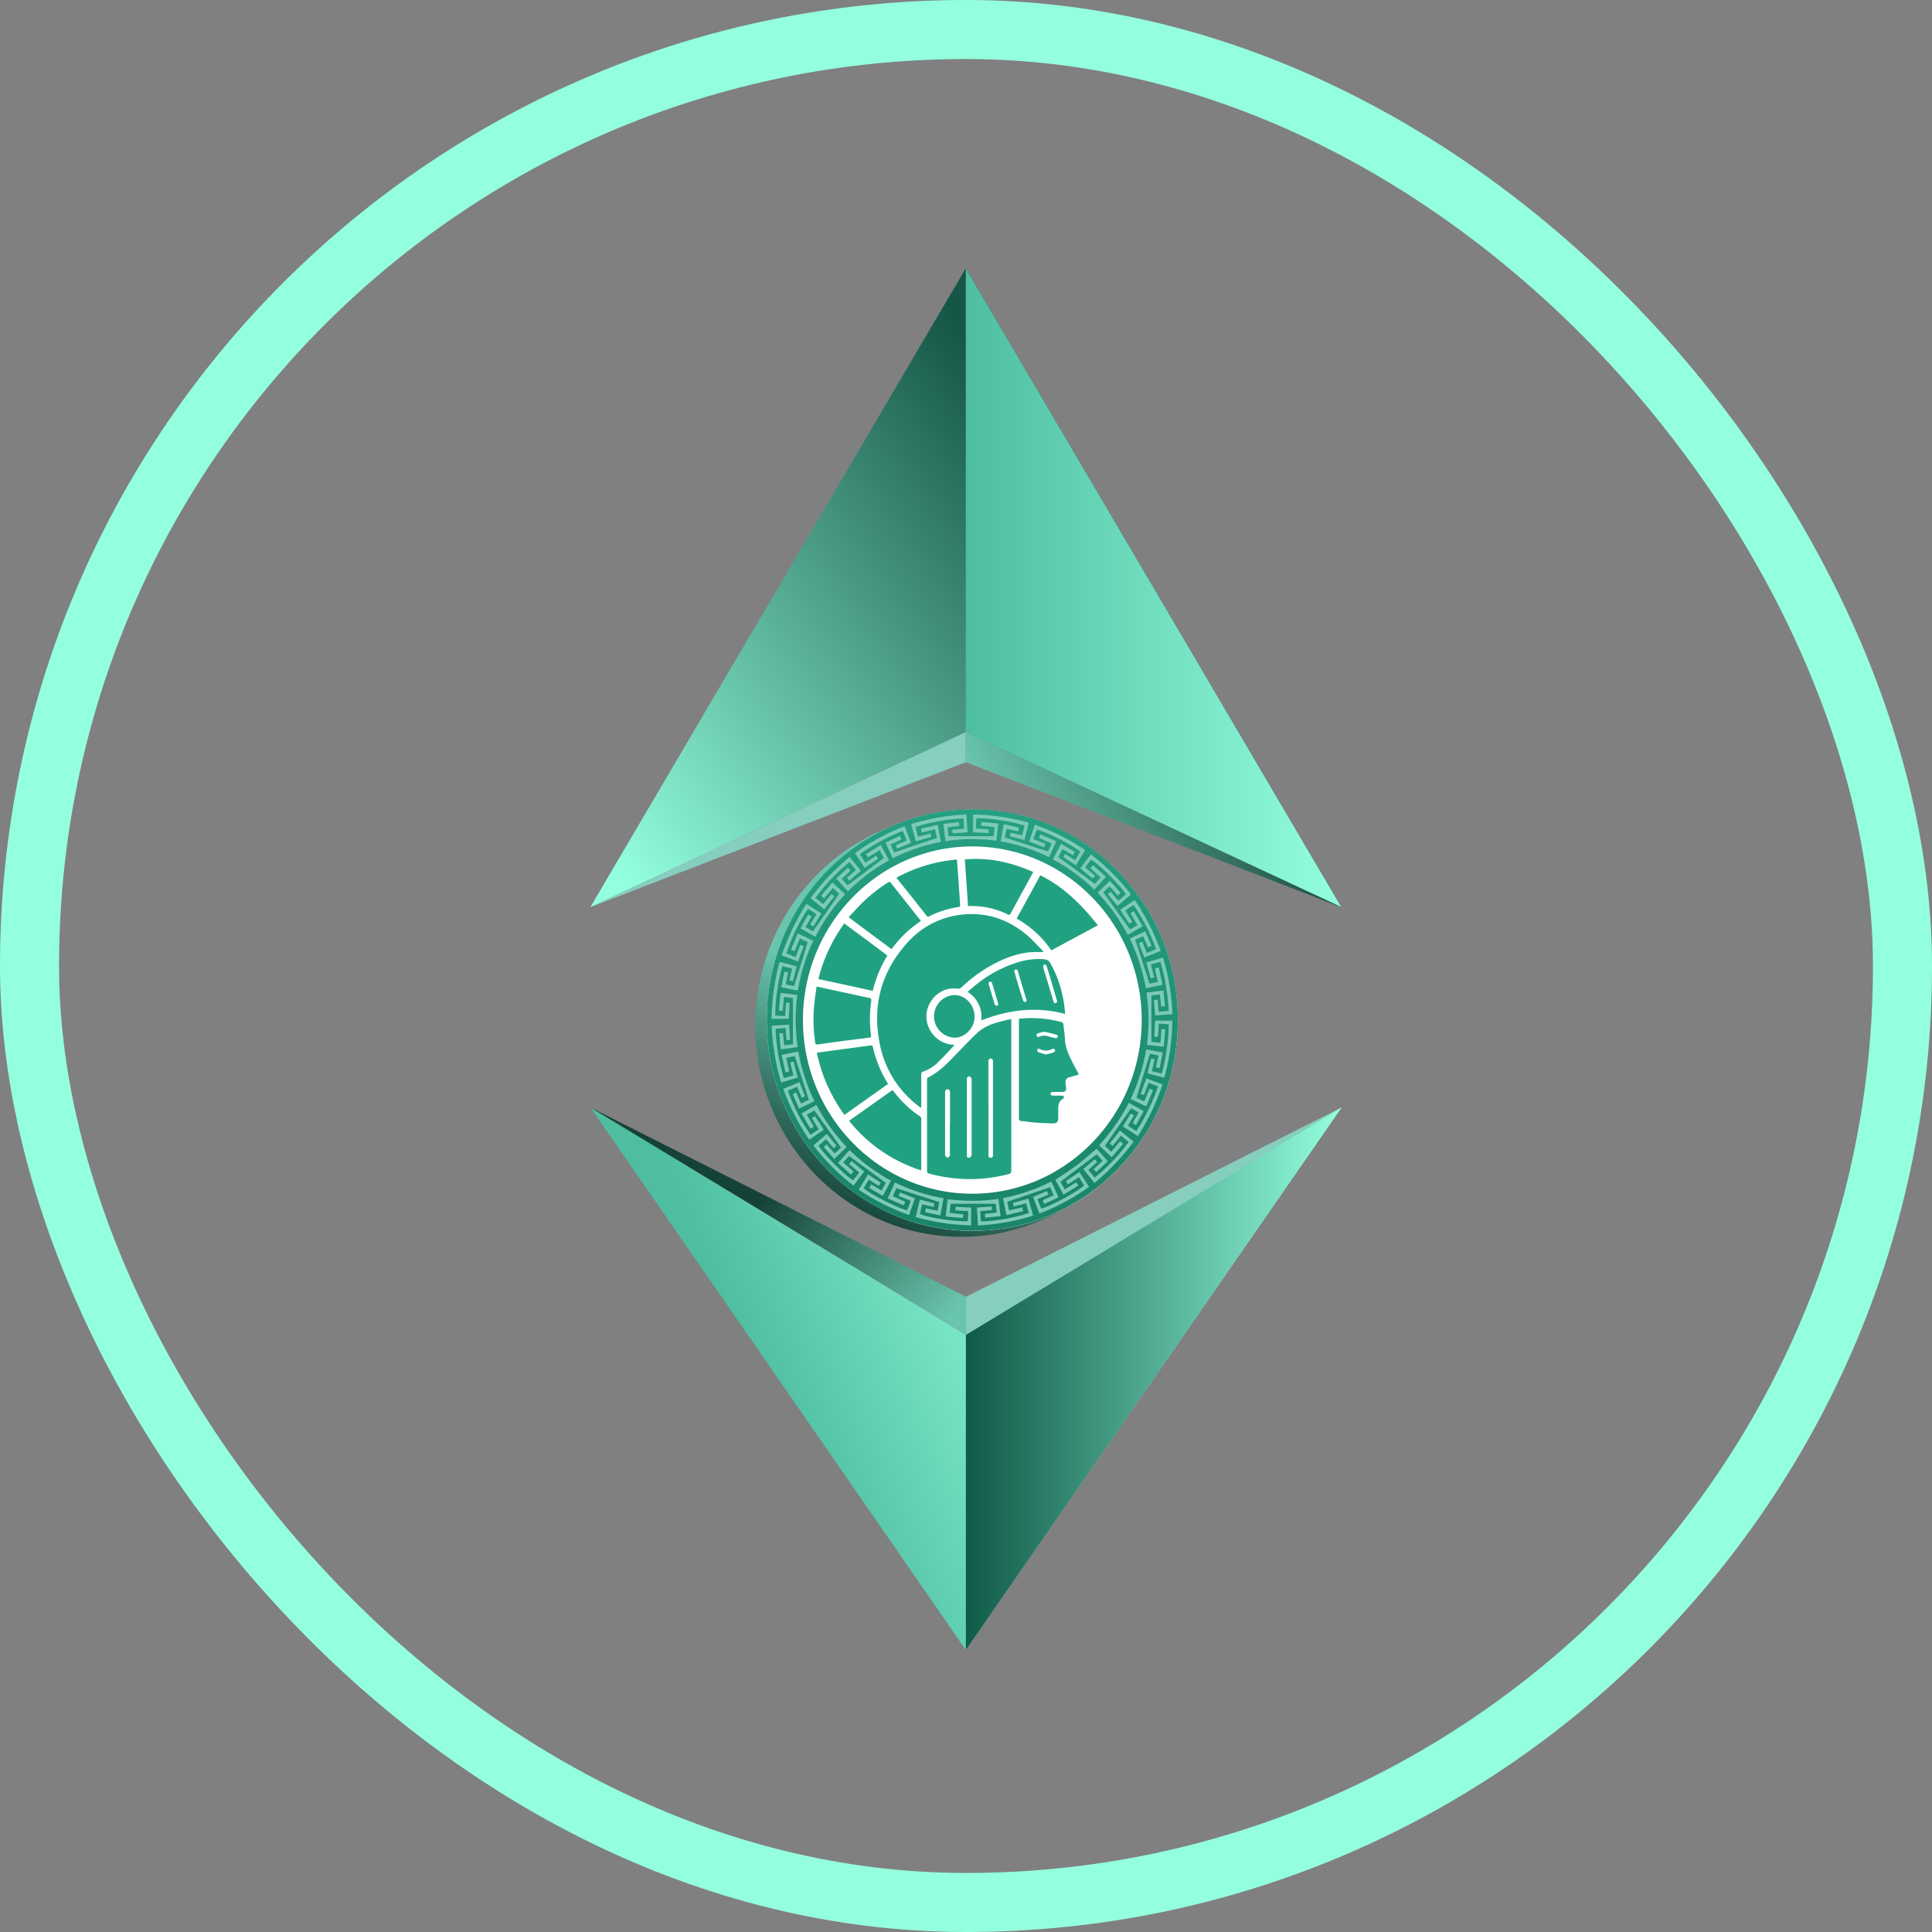 <svg width="36" height="36" fill="none" xmlns="http://www.w3.org/2000/svg"><rect width="100%" height="100%" fill="#808080" stroke="none"/><rect x=".55" y=".55" width="34.9" height="34.9" rx="17.45" stroke="#94FFDF" stroke-width="1.1"/><g clip-path="url(#a)"><path d="M17.998 24.871 11 20.634l6.995 10.108 7.003-10.108-7.003 4.237h.003Z" fill="url(#b)"/><path d="m25 20.634-7.002 10.108v-5.87L25 20.633Z" fill="url(#c)"/><path d="M17.998 24.871v-.707L25 20.634" fill="#86CEBF"/><path d="M18.002 24.871v-.707L11 20.634" fill="url(#d)"/><path d="M16.369 19.721a1.92 1.92 0 0 1 .173-1.499c.14-.24.33-.447.554-.602.2-.14.428-.237.668-.285.554-.1.962.036 1.209.173l.078.046c.057.036.104.07.138.098.044.036.069.061.069.061l.129.01-.01-.012-.05-.064a2.48 2.48 0 0 0-.17-.185c-.01-.009-.02-.018-.029-.024a1.863 1.863 0 0 0-.323-.237 1.702 1.702 0 0 0-.483-.198 1.517 1.517 0 0 0-.17-.033c-.045-.005-.088-.01-.134-.012-.031 0-.065-.004-.096-.004h-.004c-.054 0-.107.004-.158.009h-.005c-.81.077-1.48.723-1.696 1.588a2.435 2.435 0 0 0-.076.605c0 .616.23 1.2.621 1.613l.036.036c.024.025.051.046.076.069v-.495a1.887 1.887 0 0 1-.348-.658Z" fill="url(#e)"/><path d="m17.689 16.792-.067-.963a3.122 3.122 0 0 0-1.238.37l.641.807c.205-.11.43-.185.664-.212v-.002Z" fill="url(#f)"/><path d="m16.88 17.088-.64-.807a3.312 3.312 0 0 0-.833.732l.875.648c.164-.23.369-.427.6-.573h-.002Z" fill="url(#g)"/><path d="m16.188 17.8-.883-.657a3.288 3.288 0 0 0-.53 1.136l1.113.244c.064-.262.164-.506.3-.723Z" fill="url(#h)"/><path d="m15.879 19.785-.027-.132s-.004 0-.009.005l-1.1.145v.007c.1.466.294.895.564 1.264l.857-.607a2.38 2.38 0 0 1-.283-.682h-.002Z" fill="url(#i)"/><path d="M19.024 17.736a1.63 1.63 0 0 0-1.837.019c-.207.141-.378.33-.505.55a1.76 1.76 0 0 0-.185 1.275c.25-.14.461-.338.664-.554.173-.183.342-.38.53-.56a3.037 3.037 0 0 1 .81-.561c.164-.075.34-.134.518-.169h.005Z" fill="url(#j)"/><path d="M16.698 21.086a2.201 2.201 0 0 1-.412-.443c-.011-.014-.022-.025-.031-.039l-.848.6a3.228 3.228 0 0 0 1.307.967v-1.078l-.016-.014-.005.005h.005v.002Z" fill="url(#k)"/><path d="M17.915 15.17c-2.12 0-3.841 1.763-3.841 3.938 0 2.174 1.72 3.938 3.841 3.938 2.122 0 3.842-1.764 3.842-3.938 0-2.175-1.718-3.939-3.842-3.939Zm.441 7.365c-.078.011-.156.02-.238.025-.038.004-.073.004-.107.004-.033 0-.073.005-.109.005h-.051c-.054 0-.107-.005-.163-.007-.044-.005-.086-.005-.131-.011a3.212 3.212 0 0 1-.774-.171c-.007 0-.014-.005-.02-.007a3.392 3.392 0 0 1-1.527-1.12l-.012-.014v-.005a3.495 3.495 0 0 1-.623-2.895v-.01s.005-.004.005-.01c.113-.494.327-.945.62-1.333 0 0 0-.005.005-.005l.007-.007c.27-.351.603-.65.984-.871l.004-.005c.238-.137.492-.246.759-.324.19-.052.385-.091.583-.11l.15-.01c.035-.005.073-.005.106-.005.031-.005.065-.005.096-.005 1.865 0 3.378 1.552 3.378 3.464 0 1.759-1.28 3.21-2.938 3.427h-.004Z" fill="url(#l)"/><path d="M17.83 19.365a.445.445 0 0 1 .036-.031c.01-.01.018-.017.025-.026l-.005-.009-.182-.616c-.145.146-.283.301-.428.457-.215.228-.447.444-.734.6.064.184.156.356.274.506.202-.084.372-.221.527-.374.17-.167.32-.351.485-.509l.003.002Z" fill="url(#m)"/><path d="M17.788 19.644c-.155.166-.318.358-.516.518-.004.004-.011.007-.018.011-.044.037-.093.069-.142.103-.045.023-.211.11-.236.116v1.844a3.136 3.136 0 0 0 1.865.048v-3.165c-.169.03-.334.075-.487.146-.16.073-.31.212-.466.381v-.002Z" fill="url(#n)"/><path d="M18.031 19.201a.966.966 0 0 1 .156-.089c.294-.132.623-.194.948-.194.24 0 .479.032.704.094l.004-.005a2.422 2.422 0 0 0-.338-1.111l-.058-.014c-.051-.009-.085-.009-.085-.009h-.122c-.123.01-.247.032-.365.069-.103.03-.205.068-.303.114a2.837 2.837 0 0 0-.732.5l.171.577.02.066v.002Zm1.39-1.218a.04.04 0 0 1 .05.027l.216.723c.007.023-.004.046-.027.053a.04.04 0 0 1-.05-.027l-.217-.724c-.006-.023.005-.045.027-.052Zm-.542.125.18.605c.005.023-.004.046-.026.052a.04.04 0 0 1-.051-.027l-.18-.605c-.007-.023.004-.045.026-.052a.04.04 0 0 1 .051.027Zm-.583.226a.04.04 0 0 1 .051.027s.031.11.067.22l.062.21c.007.022-.004.045-.026.052-.02.005-.045-.005-.052-.03a3.828 3.828 0 0 1-.044-.153 2.978 2.978 0 0 1-.04-.139l-.042-.139c-.007-.023.004-.046.026-.052l-.002.004Z" fill="url(#o)"/><path d="M20.105 20.196c-.017-.032-.037-.075-.064-.123a2.03 2.03 0 0 1-.151-.322.682.682 0 0 1-.047-.237v-.041c0-.1-.018-.206-.04-.3a2.555 2.555 0 0 0-.897-.077v2.097c.082.011.182.025.282.034.13.014.26.025.35.025h.055a.14.14 0 0 0 .074-.018.068.068 0 0 0 .027-.03c.004-.009.006-.02.01-.034.005-.018.005-.039.005-.066v-.06c0-.018-.004-.043-.004-.068 0-.018 0-.038.004-.057 0-.018.005-.038.007-.057.004-.013.004-.025.011-.04a.178.178 0 0 1 .06-.065.225.225 0 0 1 .045-.027l-.014-.039v-.005h-.225a.04.04 0 0 1-.04-.04.04.04 0 0 1 .04-.042h.245l.038-.045v-.016c-.004-.03-.004-.066-.009-.096-.004-.018-.004-.037-.004-.039v-.014c0-.018.004-.036.011-.047a.08.08 0 0 1 .022-.026c.011-.011.02-.013.031-.018a.593.593 0 0 1 .047-.016l.105-.027a.17.17 0 0 0 .053-.023v-.004s-.011-.026-.02-.042l-.007.005Zm-.474-.404a.214.214 0 0 1-.084.034.4.4 0 0 1-.191 0 .146.146 0 0 1-.076-.04.046.046 0 0 1 .004-.06c.018-.014.042-.014.058.005 0 .004.013.01.033.015a.344.344 0 0 0 .154 0 .128.128 0 0 0 .056-.022c.017-.014.044-.012.055.009.014.018.011.045-.009.06Zm.03-.283-.06-.016c-.036-.009-.08-.02-.114-.03-.025-.004-.045-.01-.054-.01h-.01a.173.173 0 0 0-.065.013c-.023.004-.04.014-.045.014-.02.009-.044 0-.051-.023a.041.041 0 0 1 .022-.055l.047-.016a.283.283 0 0 1 .093-.018c.007 0 .016 0 .023.004.013 0 .035.007.06.014.024.005.05.014.08.018l.1.025c.02.005.036.03.031.05-.004.023-.029.037-.051.033l-.005-.005-.002.002Z" fill="url(#p)"/><path d="m19.3 16.125-.163.3-.069.125-.251.458c.018.012.035.019.053.03.094.053.185.116.27.185l.082.068c.08.071.151.146.22.229l.005.004.398-.26.232-.15.244-.16c-.284-.281-.578-.603-1.023-.835v.004l.002.002Z" fill="url(#q)"/><path d="M17.915 16.778c.036 0 .07.005.105.005.111.006.22.02.327.045a1.84 1.84 0 0 1 .314.107l.316-.575.17-.308c-.323-.141-.724-.232-1.24-.235h-.114l.067.963c.02 0 .04-.004.06-.004l-.005.002Z" fill="url(#r)"/><path d="m14.993 19.598.828-.11h.005a2.484 2.484 0 0 1 .029-.792v-.006l-1.118-.244a3.385 3.385 0 0 0-.024 1.191l.05-.007.228-.032h.002Z" fill="url(#s)"/><path d="M21.294 19.11c0-1.912-1.514-3.464-3.379-3.464-.031 0-.064 0-.095.005-.038 0-.074 0-.107.004l-.15.012a3.333 3.333 0 0 0-.583.11 3.407 3.407 0 0 0-.759.323l-.004.005c-.38.221-.714.52-.984.872l-.007.006s0 .005-.004.005c-.294.388-.51.84-.621 1.332 0 .005-.004.007-.004.012v.009a3.51 3.51 0 0 0 .623 2.895v.005l.01.014c.393.509.92.903 1.528 1.12.004.005.013.005.02.007.247.086.505.146.774.171.045.005.087.007.132.011.053.005.107.005.162.007h.051c.038 0 .074 0 .11-.004.037 0 .073-.005.106-.005.08-.005.158-.016.238-.025.087-.011.17-.027.254-.046 1.532-.326 2.684-1.713 2.684-3.381h.005Zm-1.756 2.147c-.091 0-.223-.012-.35-.025l-.282-.034V19.1a2.573 2.573 0 0 1 .897.078c.022.093.04.2.04.298v.041c0 .082.02.16.046.238.04.116.1.23.152.321l.064.123c.01.019.014.033.02.042v.004c-.01.007-.03.014-.053.023-.031.011-.073.018-.105.027a.281.281 0 0 0-.046.016c-.012.005-.018.007-.032.019-.006.004-.013.013-.022.025-.009.011-.011.03-.011.048v.013s.004.02.004.04c.005.029.005.065.01.095v.016l-.039.045h-.244a.04.04 0 0 0-.04.042.04.04 0 0 0 .04.04h.224v.005l.014.039c-.014.007-.031.016-.045.027-.01.007-.02.016-.03.026a.174.174 0 0 0-.03.038.114.114 0 0 0-.01.041c-.005.019-.005.04-.008.057 0 .02-.004.04-.004.057 0 .026 0 .05.005.069v.06c0 .024 0 .047-.005.065-.005.014-.005.026-.011.035a.057.057 0 0 1-.027.03.127.127 0 0 1-.073.018h-.056l.007-.005Zm-1.643-1.946s-.018.016-.024.025a.446.446 0 0 1-.036.032c-.165.155-.316.342-.485.509-.156.152-.325.29-.528.374a1.707 1.707 0 0 1-.273-.507c.287-.153.518-.374.734-.6.145-.153.283-.31.427-.456l.183.616.004.009-.002-.002Zm-1.29 1.455c-.393-.415-.622-.999-.622-1.613 0-.139.014-.274.034-.406a1.96 1.96 0 0 1 .042-.198c.218-.865.886-1.51 1.696-1.588h.004a1.86 1.86 0 0 1 .158-.01h.005c.031 0 .064.005.096.005.044.005.089.005.133.011.058.01.116.019.172.032l.102.03a1.907 1.907 0 0 1 .38.169c.087.052.17.11.247.173.025.02.052.041.076.064a2.012 2.012 0 0 1 .25.274l.008.011-.129-.009s-.024-.025-.069-.061a1.393 1.393 0 0 0-.216-.144c-.247-.137-.654-.274-1.208-.174a1.797 1.797 0 0 0-.668.286 1.868 1.868 0 0 0-.554.602 1.926 1.926 0 0 0-.174 1.5c.074.243.192.467.348.656v.495c-.025-.022-.052-.045-.076-.068l-.036-.037Zm2.419-3.027a2.126 2.126 0 0 0-.519.168 2.985 2.985 0 0 0-.81.562c-.19.18-.358.376-.53.559-.205.216-.416.415-.663.554a1.764 1.764 0 0 1 .185-1.275c.126-.22.3-.409.505-.55a1.624 1.624 0 0 1 1.836-.018h-.004Zm-1.184.821c.044-.041.088-.082.135-.119.183-.15.385-.28.597-.38.1-.046.2-.083.303-.115.12-.034.24-.06.364-.068h.123s.033 0 .085.009l.057.014c.196.319.316.7.339 1.11l-.005.005a2.77 2.77 0 0 0-.703-.093c-.325 0-.655.06-.948.194a1.066 1.066 0 0 0-.156.089l-.02-.066-.171-.578v-.002Zm2.481-1.6-.245.16-.231.15-.398.261-.005-.005a2.119 2.119 0 0 0-.22-.228c-.027-.025-.054-.045-.083-.068a2.097 2.097 0 0 0-.269-.185c-.018-.011-.036-.018-.053-.03l.251-.458.07-.126.162-.299c.442.23.738.552 1.023.835v-.004l-.002-.003Zm-2.417-1.143c.519 0 .917.096 1.24.235l-.17.308-.315.576c-.067-.03-.136-.053-.205-.076a1.849 1.849 0 0 0-.11-.032 1.944 1.944 0 0 0-.326-.045c-.036 0-.07-.005-.105-.005-.02 0-.04.005-.06.005l-.067-.963h.114l.004-.003Zm-.283.014.067.963c-.236.03-.458.103-.663.212l-.641-.808a3.106 3.106 0 0 1 1.237-.37v.003Zm-1.382.452.641.808a2.23 2.23 0 0 0-.6.572l-.876-.648c.234-.29.517-.538.833-.732h.002Zm-.932.865.883.657a2.497 2.497 0 0 0-.3.723l-1.113-.244c.105-.415.287-.8.53-1.136Zm-.568 1.298 1.117.244v.007a2.52 2.52 0 0 0-.029.792h-.004l-.828.11-.227.031-.051.007a3.408 3.408 0 0 1-.043-.525c0-.23.025-.452.067-.666h-.002Zm.007 1.369v-.007l1.097-.146s.004 0 .009-.005l.027.133c.06.244.155.472.282.682l-.857.607a3.33 3.33 0 0 1-.56-1.264h.002Zm1.97 2.366a3.207 3.207 0 0 1-1.307-.967l.848-.6c.011.013.022.025.031.038.118.167.254.317.412.443l.004-.005.016.014v1.08h-.005v-.003Zm1.17.228c-.351 0-.69-.06-1.008-.166v-1.844c.024-.007.191-.094.236-.116.049-.032.096-.067.142-.103.005-.005.011-.007.018-.011.198-.16.358-.352.517-.518.155-.167.305-.308.465-.381a2.05 2.05 0 0 1 .487-.146v3.164a3.125 3.125 0 0 1-.857.119v.002Z" fill="url(#t)"/><path d="M18.354 18.663c.015.05.031.102.044.153a.044.044 0 0 0 .052.03.042.042 0 0 0 .026-.053c-.01-.044-.037-.126-.062-.21l-.067-.22c-.004-.02-.03-.033-.051-.027a.043.043 0 0 0-.027.053 13.234 13.234 0 0 0 .083.278l.002-.004Z" fill="url(#u)"/><path d="M19.66 18.786c.023-.005.034-.03.027-.053l-.216-.723a.04.04 0 0 0-.051-.027c-.02.004-.033.03-.027.052l.216.724c.005.022.03.034.051.027Z" fill="url(#v)"/><path d="M19.035 18.765c.02-.004.031-.03.027-.052-.032-.103-.18-.605-.18-.605-.005-.023-.032-.034-.052-.027-.02.004-.033.03-.026.052l.18.605c.006.02.03.034.051.027Z" fill="url(#w)"/><path d="M19.631 19.792a.044.044 0 0 0 .01-.06c-.012-.017-.039-.022-.056-.008a.24.24 0 0 1-.056.023.328.328 0 0 1-.154 0c-.02-.005-.033-.014-.033-.017-.016-.018-.04-.018-.058-.004-.018.016-.018.041-.005.06a.147.147 0 0 0 .076.04.401.401 0 0 0 .192 0 .253.253 0 0 0 .084-.034Z" fill="url(#x)"/><path d="M19.311 19.48s.02-.01.044-.014a.235.235 0 0 1 .065-.014h.011s.031.005.054.011l.113.03.06.016a.043.043 0 0 0 .051-.032c.005-.02-.008-.045-.03-.05l-.1-.025c-.028-.005-.054-.014-.081-.018-.024-.005-.047-.012-.06-.014-.007 0-.016-.005-.022-.005a.295.295 0 0 0-.094.019l-.047.016a.042.042 0 0 0-.022.054c.009.023.031.032.051.023l.005.005.002-.002Z" fill="url(#y)"/><path d="m11 16.904 6.995-3.261 6.998 3.26L17.996 5 11 16.904Z" fill="url(#z)"/><path d="M17.996 5v8.643l6.997 3.26L17.996 5Z" fill="url(#A)"/><path d="m11 16.904 6.995-2.7v-.561L11 16.903Z" fill="#86CEBF"/><path d="m24.993 16.904-6.995-2.7v-.561l6.995 3.26Z" fill="url(#B)"/><path d="M18.118 15.083c2.115 0 3.83 1.757 3.83 3.926 0 2.168-1.713 3.927-3.83 3.927-2.114 0-3.83-1.757-3.83-3.927 0-2.167 1.713-3.926 3.83-3.926Z" fill="#fff"/><path d="M19.44 17.74h-.095c-.254-.008-.49.063-.717.167a2.7 2.7 0 0 0-.712.491.085.085 0 0 1-.078.025c-.274-.043-.537.174-.572.454a.532.532 0 0 0 .436.584c.027.005.051.005.087.007l-.11.121c-.068.073-.14.144-.21.215a.723.723 0 0 1-.268.164c-.029.009-.035.023-.035.052v.625c-.02-.013-.036-.022-.05-.034a1.908 1.908 0 0 1-.723-1.161c-.144-.717.031-1.35.517-1.887a1.57 1.57 0 0 1 .995-.518c.463-.055.874.077 1.233.381.104.089.198.196.296.294.004.005.006.012.009.016l-.003.005Z" fill="#20A282"/><path d="M18.844 18.994v2.817c0 .044-.014.057-.052.067a2.845 2.845 0 0 1-1.478-.01c-.029-.009-.04-.02-.04-.052v-1.69c0-.024 0-.042.027-.053.18-.09.323-.23.463-.374.147-.151.292-.309.445-.452.147-.137.336-.19.526-.235.033-.01.069-.014.11-.023l-.001.005Zm-.425 1.651v.888c0 .025.015.041.04.041.026 0 .042-.014.044-.041v-1.741c0-.014.005-.032-.002-.039-.011-.013-.03-.032-.043-.032-.013 0-.03.02-.04.035-.006.009 0 .027 0 .038v.851Zm-.403.17v.716c0 .027.015.048.04.043.015-.002.033-.02.044-.036.007-.012.005-.03.005-.044v-1.36c0-.016 0-.034-.007-.048-.009-.013-.027-.031-.04-.03-.016 0-.031.019-.042.035-.007.007 0 .023 0 .037v.689-.003Zm-.314.125v-.582c0-.034-.011-.06-.047-.06-.031 0-.042.028-.045.058v1.143c0 .014-.002.03.005.039.011.013.027.032.042.032.014 0 .03-.019.04-.032.007-.007.003-.023.003-.037v-.566l.002.005ZM20.101 20.023l-.13.038c-.023.007-.045.012-.065.02-.038.017-.056.051-.052.092l.012.1c.004.046-.018.074-.065.074h-.176c-.024 0-.049.004-.049.034 0 .03.025.034.05.034h.15c.032 0 .05.007.05.043a.059.059 0 0 0-.014.012c-.065.036-.091.093-.093.166v.197c0 .07-.032.102-.103.1a6.247 6.247 0 0 1-.356-.018c-.08-.007-.158-.02-.236-.028-.033-.002-.038-.018-.038-.045v-1.803c0-.057 0-.06.054-.061.251-.021.498.002.743.068.014.005.03.025.031.039.011.093.025.187.03.283.006.146.064.271.126.399.036.073.076.144.114.215.006.013.01.027.02.047l-.003-.006Zm-.645-.799c-.038.01-.071.016-.102.027-.023.007-.047.016-.038.046.009.032.035.027.058.018a.215.215 0 0 1 .151-.007c.049.016.1.028.151.037.011 0 .027-.014.04-.02-.006-.014-.01-.04-.022-.042-.078-.023-.158-.04-.236-.059h-.002Zm.024.427c.052-.014.098-.023.145-.04.022-.006.042-.022.03-.05-.014-.027-.034-.02-.057-.01a.245.245 0 0 1-.211.002c-.022-.01-.038-.023-.053 0-.016.025 0 .047.02.054.042.016.084.028.126.04v.004ZM18.283 19.016a.54.54 0 0 0-.254-.533c.038-.035.074-.064.11-.094a2.33 2.33 0 0 1 .836-.461 1.31 1.31 0 0 1 .47-.055c.06.005.102.025.133.085a2.21 2.21 0 0 1 .268.935c-.537-.144-1.053-.077-1.563.121v.002Zm1.197-1.042c-.037 0-.049.018-.04.057.02.068.04.137.063.205.042.142.084.283.127.422.006.023.015.039.042.032.027-.007.031-.027.022-.05l-.018-.06c-.055-.186-.11-.376-.169-.563-.004-.018-.02-.034-.024-.046l-.003.003Zm-.349.67c-.013-.045-.027-.084-.038-.123-.042-.139-.084-.28-.124-.42-.007-.025-.02-.043-.047-.034-.03.01-.02.034-.016.055 0 .005.005.01.005.016.035.12.07.244.109.365.015.05.029.098.047.146.004.011.024.023.037.023.01 0 .02-.018.027-.027Zm-.527.074-.005-.021c-.038-.123-.073-.249-.111-.372-.007-.02-.018-.039-.043-.032-.028.01-.026.03-.02.053l.083.278c.009.032.018.066.031.096.004.011.024.023.036.02.01 0 .02-.018.026-.025l.003.003ZM17.161 21.807a2.814 2.814 0 0 1-1.34-.922l.808-.573.03.034c.135.178.295.33.48.452.013.01.027.028.027.044v.94c0 .004 0 .011-.005.023v.002ZM19.591 17.709a1.94 1.94 0 0 0-.647-.593c.147-.27.294-.534.44-.806.439.215.77.55 1.073.931-.291.158-.576.31-.866.468ZM15.734 20.773a3.017 3.017 0 0 1-.514-1.157c.051-.006.1-.015.147-.02.28-.039.561-.075.841-.114.034-.005.052 0 .06.04.052.23.14.444.261.644.004.01.011.019.018.032l-.815.578.002-.003ZM16.264 18.464c-.34-.075-.674-.148-1.015-.221a2.99 2.99 0 0 1 .483-1.036c.27.2.536.397.803.598a2.276 2.276 0 0 0-.273.66h.002ZM15.213 18.382l.296.064c.23.05.457.1.686.148.036.007.044.02.04.055a2.135 2.135 0 0 0-.022.445c.002.068.009.134.018.203.002.025-.005.034-.027.037l-.445.056c-.172.023-.343.046-.514.071-.036.005-.05 0-.056-.04a2.92 2.92 0 0 1-.013-.738c.01-.098.026-.198.04-.303l-.002.002ZM18.038 16.88l-.06-.866c.447-.041.866.054 1.275.235l-.084.155c-.114.205-.225.41-.338.618-.012.023-.023.032-.05.018a1.53 1.53 0 0 0-.73-.157l-.013-.002ZM15.814 17.09c.085-.09.165-.18.247-.262a2.93 2.93 0 0 1 .483-.383c.027-.018.04-.016.06.011l.53.671c.009.01.016.02.025.037-.214.139-.394.312-.546.522-.265-.196-.53-.392-.801-.595h.002ZM16.705 16.354a2.848 2.848 0 0 1 1.126-.338c.004.068.011.13.015.194l.045.65c0 .027 0 .037-.031.041-.19.028-.37.085-.539.171-.022.012-.036.016-.053-.006-.18-.229-.36-.455-.543-.683l-.02-.03ZM18.16 18.939c.007.2-.166.39-.364.397a.398.398 0 0 1-.033-.794c.215-.01.389.166.398.397Z" fill="#20A282"/><path d="M18.118 22.934a3.758 3.758 0 0 1-2.709-1.15 3.93 3.93 0 0 1-.82-1.248c-.201-.484-.301-1-.301-1.529 0-.53.102-1.045.3-1.529a3.93 3.93 0 0 1 .821-1.248c.352-.36.762-.643 1.218-.841a3.757 3.757 0 0 1 4.2.842c.352.36.628.78.821 1.247.2.484.3 1 .3 1.53a4.02 4.02 0 0 1-.3 1.528c-.194.468-.47.887-.821 1.248-.352.36-.761.643-1.218.842a3.72 3.72 0 0 1-1.49.308Zm0-7.162c-1.74 0-3.156 1.45-3.156 3.235 0 1.784 1.416 3.236 3.156 3.236 1.74 0 3.156-1.451 3.156-3.236 0-1.784-1.415-3.235-3.156-3.235Z" fill="url(#C)"/><path d="M20.277 21.798c.04.048.078.093.12.146.24-.194.448-.413.633-.664l-.143-.119-.156.192c-.018-.016-.035-.03-.05-.046.061-.08.122-.157.188-.24l.254.206a4.36 4.36 0 0 1-.728.769l-.209-.258.214-.182.046.05-.167.148-.002-.002ZM20.326 15.918c.283.219.53.465.748.748l-.252.215a10.5 10.5 0 0 1-.18-.224c.018-.011.034-.023.056-.039.044.053.091.11.142.167l.138-.119c-.071-.137-.498-.566-.648-.648l-.11.142c.062.055.122.105.186.16-.015.02-.029.034-.044.052l-.234-.192.2-.26-.002-.002ZM15.897 21.992c.038-.046.073-.094.114-.142-.063-.055-.123-.105-.188-.16l.045-.052.236.192c-.067.086-.134.173-.2.262a4.123 4.123 0 0 1-.748-.748l.251-.215.178.221a.907.907 0 0 0-.049.048 8.928 8.928 0 0 0-.144-.17c-.047.038-.092.08-.138.118.069.135.487.554.645.65l-.002-.004ZM16.024 15.918l.1.157c.069-.045.136-.086.205-.132l.033.06c-.084.056-.164.109-.25.168l-.18-.276c.288-.208.595-.372.924-.5l.12.31-.258.108c-.009-.02-.017-.039-.029-.062.067-.03.134-.057.205-.089l-.071-.178c-.287.11-.55.254-.801.434h.002ZM15.638 16.657c-.03-.03-.07-.068-.118-.112-.055.066-.109.128-.164.196a2.452 2.452 0 0 0-.056-.047l.211-.251.237.22c-.223.238-.403.5-.555.793a40.959 40.959 0 0 1-.278-.158l.145-.258c.022.014.042.023.062.037-.038.066-.073.13-.114.198l.14.08c.165-.235.326-.465.488-.7l.002.002Z" fill="#7DCAB8"/><path d="M15.828 16.064c-.24.196-.45.415-.632.666l.142.119.156-.192.051.046c-.062.08-.124.157-.187.24l-.254-.206c.21-.29.452-.54.728-.769l.21.258-.216.185-.043-.055.167-.146-.12-.146h-.002ZM21.125 16.862l-.118.078-.038.027c.043.071.085.14.13.21a.486.486 0 0 1-.058.035c-.054-.085-.11-.167-.168-.258l.27-.185c.202.297.36.61.485.949l-.303.123-.104-.264c.018-.01.038-.019.062-.03.029.068.056.134.085.21a7.36 7.36 0 0 0 .173-.073 3.718 3.718 0 0 0-.42-.824l.004.002ZM21.198 21.168c-.093-.062-.184-.119-.276-.18.052-.082.098-.16.15-.24.017.012.035.02.06.034l-.116.194c.053.035.105.067.158.1.169-.26.3-.533.403-.832-.058-.023-.112-.043-.172-.069a7.06 7.06 0 0 0-.089.23c-.02-.006-.04-.015-.062-.022l.107-.29c.1.04.198.076.302.114-.115.343-.269.66-.46.961h-.005ZM19.32 15.46c-.02.054-.04.111-.065.173.076.032.147.059.225.09l-.024.065c-.094-.037-.185-.071-.28-.11l.108-.31c.334.116.644.274.937.472l-.173.283-.234-.153.029-.059c.065.039.125.078.191.116.034-.054.065-.105.094-.155-.1-.102-.625-.372-.81-.415l.002.002Z" fill="#7DCAB8"/><path d="m15.801 16.61-.218-.24.216-.201.049.055-.165.152c.04.046.078.087.11.121l.676-.51c-.02-.04-.05-.09-.078-.145l-.218.135a.66.66 0 0 0-.038-.062l.276-.17.156.285c-.28.155-.534.346-.766.58ZM19.897 22.067a2.2 2.2 0 0 1-.034-.06l.25-.168.18.276c-.287.205-.592.37-.924.497-.04-.102-.08-.203-.12-.31l.258-.107.03.064c-.068.03-.134.057-.206.086l.07.174c.157-.032.685-.317.8-.431-.03-.05-.064-.1-.095-.153-.071.045-.136.089-.207.132h-.002ZM14.853 20.25l-.171.074c.104.294.244.563.42.821.054-.034.103-.068.154-.103-.045-.07-.085-.139-.127-.21l.056-.036c.055.085.109.167.164.256-.089.061-.178.12-.27.184a4.16 4.16 0 0 1-.484-.947c.1-.04.2-.082.302-.125l.103.262a1.66 1.66 0 0 0-.06.032c-.03-.07-.058-.137-.087-.212v.005ZM20.45 16.634l.232-.221.198.224-.05.052a14.168 14.168 0 0 0-.154-.173c-.045.04-.085.08-.118.11l.498.693c.038-.02.085-.05.14-.08-.044-.075-.087-.146-.131-.224.02-.011.038-.023.062-.038l.165.282-.278.16a3.533 3.533 0 0 0-.563-.785ZM20.713 21.563c-.08-.076-.153-.144-.233-.222.218-.24.405-.5.554-.794.091.053.182.103.278.158l-.145.26-.062-.037.111-.198-.14-.08-.487.7c.03.03.07.069.117.112.056-.066.11-.13.168-.196l.055.048-.214.249h-.002Z" fill="#7DCAB8"/><path d="m19.816 22.263-.151-.278c.136-.091.272-.176.398-.272.127-.096.245-.203.37-.308l.211.233c-.073.068-.142.135-.215.2-.018-.018-.032-.033-.05-.054.056-.05.107-.1.167-.155-.04-.046-.08-.087-.109-.121l-.676.511c.02.039.049.087.078.144l.218-.135c.01.02.02.039.035.064-.09.057-.182.112-.276.169v.002ZM16.905 22.548l.065-.173-.225-.091.024-.064c.094.036.185.07.28.11l-.11.31a4.12 4.12 0 0 1-.938-.473l.174-.283c.08.053.158.1.236.153l-.036.06-.187-.117-.093.158c.093.1.62.37.81.415v-.005Z" fill="#7DCAB8"/><path d="M16.197 22.133c.014-.025.025-.041.036-.064.062.037.125.076.194.114l.078-.143-.684-.5c-.027.03-.064.073-.109.119l.194.173-.05.055-.242-.217.216-.24c.234.226.485.416.772.569l-.153.285-.254-.149.002-.002ZM15.214 17.034a10.198 10.198 0 0 0-.16-.1c-.17.26-.301.533-.401.832.06.023.113.046.171.069.031-.078.058-.153.09-.231.021.01.04.016.062.023l-.107.29c-.1-.04-.2-.076-.303-.115.113-.34.267-.654.46-.96l.279.178-.15.242c-.017-.012-.035-.02-.057-.035l.116-.193ZM14.555 20.166a4.372 4.372 0 0 1-.176-1.054l.325-.02.018.283-.065.006-.02-.226c-.062.005-.12.01-.185.017.011.312.063.613.154.917.06-.016.118-.032.178-.05l-.06-.24a.666.666 0 0 1 .064-.016l.078.297-.311.09v-.004ZM19.776 15.724c.085.05.167.098.252.15l-.036.064a15.087 15.087 0 0 0-.193-.114l-.08.144c.229.167.451.33.683.502l.107-.12-.192-.172c.014-.016.03-.034.047-.057l.243.217c-.074.082-.143.157-.216.24a3.46 3.46 0 0 0-.775-.567l.154-.285.006-.002ZM14.935 20.748l.278-.16c.152.29.34.548.563.785l-.231.222-.196-.222.053-.05c.052.057.098.112.152.171.044-.04.084-.08.118-.11-.167-.23-.33-.46-.499-.693l-.14.08c.045.075.085.146.13.224l-.061.038-.167-.285ZM14.528 17.923c.109.03.211.055.316.083-.022.093-.045.182-.07.276-.021-.005-.041-.01-.064-.014.016-.073.034-.144.05-.22l-.183-.045a3.677 3.677 0 0 0-.132.92c.065.004.123.007.185.009l.016-.249c.022 0 .042.003.067.005l-.014.296h-.322c.004-.365.057-.712.149-1.06h.002ZM17.34 15.528a.889.889 0 0 0 .015.066l-.29.082-.087-.32a4.118 4.118 0 0 1 1.029-.18c.006.112.015.222.022.333l-.274.019c-.004-.02-.009-.041-.013-.067l.223-.02c-.005-.062-.007-.121-.012-.19a3.355 3.355 0 0 0-.894.158l.046.182.234-.061v-.002ZM16.838 22.46c-.102-.044-.195-.087-.296-.13.045-.101.09-.197.134-.297.29.141.588.24.906.294l-.06.32-.283-.06.014-.073c.07.016.142.03.218.048.01-.06.022-.114.033-.162l-.801-.26-.067.15.231.103c-.009.02-.015.039-.026.066h-.003ZM21.662 18.35l-.31.064a3.588 3.588 0 0 0-.3-.924c.093-.046.187-.09.287-.137l.12.271a1.37 1.37 0 0 1-.067.03c-.03-.07-.058-.137-.091-.21-.056.025-.107.05-.147.069.09.273.176.54.265.817.042-.01.096-.019.158-.032-.02-.087-.038-.167-.056-.254l.07-.018.07.322v.002Z" fill="#7DCAB8"/><path d="M21.777 18.838a3.838 3.838 0 0 0-.154-.915l-.178.048.06.24c-.022.005-.04.011-.064.018l-.08-.296c.102-.03.202-.06.311-.09.103.345.16.692.176 1.055-.111.006-.213.016-.325.023l-.02-.283c.02-.005.04-.007.067-.012l.02.226c.062-.005.12-.01.187-.014ZM19.527 15.868l.067-.151c-.078-.034-.154-.066-.234-.103.01-.02.016-.04.027-.068l.296.13-.134.297a3.322 3.322 0 0 0-.905-.295l.06-.32.282.062-.013.071c-.073-.016-.142-.03-.218-.048l-.031.162c.267.087.532.174.801.26l.002.003ZM21.777 19.087l-.185-.014c-.004.085-.01.165-.015.244h-.067l.013-.298h.323a4.37 4.37 0 0 1-.15 1.063L21.382 20l.067-.274c.02.005.04.007.066.011l-.05.222c.06.016.117.03.182.045.082-.3.124-.602.131-.92v.003ZM18.096 22.503v.33a4.174 4.174 0 0 1-1.035-.155l.08-.324.27.069c-.005.02-.007.041-.012.068-.07-.018-.14-.034-.216-.052l-.044.18c.142.069.714.155.895.135.002-.06.006-.119.01-.185a8.95 8.95 0 0 0-.242-.016c0-.023.005-.041.007-.066l.29.014-.003.002ZM14.563 19.657c.11-.022.207-.043.312-.063.058.32.156.625.3.924l-.287.139-.117-.272a.579.579 0 0 0 .064-.032l.091.21c.056-.025.105-.05.147-.068l-.265-.817-.158.034c.02.087.038.167.056.253l-.07.017-.07-.322-.003-.003ZM14.557 18.396l.06-.292c.024.004.044.009.069.016l-.047.223.158.032c.085-.276.17-.543.254-.821-.04-.018-.091-.041-.147-.069-.033.082-.067.16-.1.24l-.065-.03c.043-.1.083-.198.125-.303.098.045.191.089.29.137a3.615 3.615 0 0 0-.288.928l-.311-.061h.002Z" fill="#7DCAB8"/><path d="M18.817 15.582a.713.713 0 0 0 .015-.066c.072.016.14.034.214.05l.045-.184a3.387 3.387 0 0 0-.897-.135c-.005.064-.007.126-.011.192.082.004.158.009.238.016v.068a10.5 10.5 0 0 1-.29-.016v-.33c.357.006.695.056 1.038.152l-.08.324-.272-.07ZM21.174 20.454c.04.018.089.04.147.068l.1-.237c.02.01.038.016.065.027-.043.1-.083.201-.127.304l-.29-.137a3.52 3.52 0 0 0 .288-.926l.309.059-.058.292-.069-.014.047-.223-.158-.032-.254.821v-.002ZM16.77 15.576c.01.027.02.045.028.066l-.204.093.066.15c.265-.09.526-.18.797-.27l-.033-.163-.247.06a6.026 6.026 0 0 0-.016-.071l.312-.073.062.32c-.316.059-.614.161-.901.305L16.5 15.7l.267-.123h.002ZM18.358 22.69l-.006-.07c.073-.01.142-.017.22-.026l-.018-.164h-.839c-.007.05-.011.105-.02.17.085.01.167.017.252.026 0 .02-.003.041-.005.07-.107-.008-.21-.018-.32-.029.01-.11.024-.212.035-.322.316.041.628.041.948-.006l.04.321c-.098.012-.189.02-.289.032l.002-.002ZM19.458 22.432l-.029-.066c.067-.032.134-.062.205-.094-.024-.057-.049-.107-.067-.15l-.797.271c.01.041.018.096.032.162.082-.018.16-.039.247-.057l.015.07-.311.074-.065-.317c.312-.062.61-.16.901-.31.045.098.09.193.136.296l-.267.123v-.002ZM21.454 19.413l.168.019.022-.26.069.01c-.01.106-.018.21-.027.323l-.314-.035c.038-.326.04-.648-.009-.974l.314-.04.031.296c-.024 0-.044.004-.069.004-.009-.075-.015-.146-.024-.226l-.16.019v.864Z" fill="#7DCAB8"/><path d="m19.17 22.603-.048-.182c-.08.02-.154.04-.232.061-.006-.023-.01-.043-.017-.066.098-.027.189-.052.289-.082l.089.317a4.041 4.041 0 0 1-1.028.183l-.02-.334c.093-.006.182-.013.276-.018l.006.066c-.073.007-.142.014-.22.02l.013.193c.305-.012.599-.064.895-.158h-.002ZM18.603 15.343l-.037.324a3.22 3.22 0 0 0-.949.007c-.013-.11-.026-.213-.037-.322.098-.011.189-.02.287-.032a.613.613 0 0 0 .009.07c-.074.01-.145.017-.22.026.006.064.013.118.02.166h.838l.02-.17c-.086-.01-.166-.017-.253-.026a.778.778 0 0 1 .009-.07c.104.009.207.018.318.03l-.005-.003ZM14.541 18.5l.316.04c-.044.323-.04.645.007.972l-.316.04-.029-.294a.654.654 0 0 0 .07-.009l.024.228a6.42 6.42 0 0 0 .162-.02v-.86a6.898 6.898 0 0 0-.167-.021l-.024.26c-.023 0-.043-.005-.07-.007l.03-.328h-.003Z" fill="#7DCAB8"/></g><defs><linearGradient id="b" x1="14.089" y1="25.873" x2="19.906" y2="23.389" gradientUnits="userSpaceOnUse"><stop stop-color="#4EBDA0"/><stop offset="1" stop-color="#94FFDF"/></linearGradient><linearGradient id="c" x1="17.998" y1="25.688" x2="25" y2="25.688" gradientUnits="userSpaceOnUse"><stop stop-color="#0F5A48"/><stop offset="1" stop-color="#94FFDF"/></linearGradient><linearGradient id="d" x1="14.292" y1="22.218" x2="17.483" y2="24.85" gradientUnits="userSpaceOnUse"><stop stop-color="#154237"/><stop offset="1" stop-color="#6AC5AE"/></linearGradient><linearGradient id="e" x1="15.69" y1="22.635" x2="17.357" y2="19.084" gradientUnits="userSpaceOnUse"><stop stop-color="#154237"/><stop offset="1" stop-color="#6AC5AE"/></linearGradient><linearGradient id="f" x1="14.535" y1="22.092" x2="16.202" y2="18.541" gradientUnits="userSpaceOnUse"><stop stop-color="#154237"/><stop offset="1" stop-color="#6AC5AE"/></linearGradient><linearGradient id="g" x1="14.002" y1="21.841" x2="15.669" y2="18.29" gradientUnits="userSpaceOnUse"><stop stop-color="#154237"/><stop offset="1" stop-color="#6AC5AE"/></linearGradient><linearGradient id="h" x1="13.809" y1="21.75" x2="15.476" y2="18.201" gradientUnits="userSpaceOnUse"><stop stop-color="#154237"/><stop offset="1" stop-color="#6AC5AE"/></linearGradient><linearGradient id="i" x1="14.572" y1="22.11" x2="16.239" y2="18.559" gradientUnits="userSpaceOnUse"><stop stop-color="#154237"/><stop offset="1" stop-color="#6AC5AE"/></linearGradient><linearGradient id="j" x1="15.77" y1="22.672" x2="17.437" y2="19.121" gradientUnits="userSpaceOnUse"><stop stop-color="#154237"/><stop offset="1" stop-color="#6AC5AE"/></linearGradient><linearGradient id="k" x1="15.647" y1="22.614" x2="17.314" y2="19.064" gradientUnits="userSpaceOnUse"><stop stop-color="#154237"/><stop offset="1" stop-color="#6AC5AE"/></linearGradient><linearGradient id="l" x1="16.226" y1="22.886" x2="17.895" y2="19.335" gradientUnits="userSpaceOnUse"><stop stop-color="#154237"/><stop offset="1" stop-color="#6AC5AE"/></linearGradient><linearGradient id="m" x1="15.805" y1="22.688" x2="17.472" y2="19.139" gradientUnits="userSpaceOnUse"><stop stop-color="#154237"/><stop offset="1" stop-color="#6AC5AE"/></linearGradient><linearGradient id="n" x1="16.963" y1="23.233" x2="18.632" y2="19.682" gradientUnits="userSpaceOnUse"><stop stop-color="#154237"/><stop offset="1" stop-color="#6AC5AE"/></linearGradient><linearGradient id="o" x1="16.872" y1="23.19" x2="18.539" y2="19.639" gradientUnits="userSpaceOnUse"><stop stop-color="#154237"/><stop offset="1" stop-color="#6AC5AE"/></linearGradient><linearGradient id="p" x1="17.759" y1="23.605" x2="19.427" y2="20.056" gradientUnits="userSpaceOnUse"><stop stop-color="#154237"/><stop offset="1" stop-color="#6AC5AE"/></linearGradient><linearGradient id="q" x1="16.809" y1="23.16" x2="18.476" y2="19.609" gradientUnits="userSpaceOnUse"><stop stop-color="#154237"/><stop offset="1" stop-color="#6AC5AE"/></linearGradient><linearGradient id="r" x1="15.509" y1="22.551" x2="17.179" y2="19" gradientUnits="userSpaceOnUse"><stop stop-color="#154237"/><stop offset="1" stop-color="#6AC5AE"/></linearGradient><linearGradient id="s" x1="13.998" y1="21.839" x2="15.665" y2="18.29" gradientUnits="userSpaceOnUse"><stop stop-color="#154237"/><stop offset="1" stop-color="#6AC5AE"/></linearGradient><linearGradient id="t" x1="16.217" y1="22.881" x2="17.886" y2="19.333" gradientUnits="userSpaceOnUse"><stop stop-color="#154237"/><stop offset="1" stop-color="#6AC5AE"/></linearGradient><linearGradient id="u" x1="16.415" y1="22.975" x2="18.082" y2="19.424" gradientUnits="userSpaceOnUse"><stop stop-color="#154237"/><stop offset="1" stop-color="#6AC5AE"/></linearGradient><linearGradient id="v" x1="17.303" y1="23.393" x2="18.97" y2="19.842" gradientUnits="userSpaceOnUse"><stop stop-color="#154237"/><stop offset="1" stop-color="#6AC5AE"/></linearGradient><linearGradient id="w" x1="16.814" y1="23.162" x2="18.483" y2="19.611" gradientUnits="userSpaceOnUse"><stop stop-color="#154237"/><stop offset="1" stop-color="#6AC5AE"/></linearGradient><linearGradient id="x" x1="17.744" y1="23.598" x2="19.411" y2="20.049" gradientUnits="userSpaceOnUse"><stop stop-color="#154237"/><stop offset="1" stop-color="#6AC5AE"/></linearGradient><linearGradient id="y" x1="17.648" y1="23.555" x2="19.315" y2="20.004" gradientUnits="userSpaceOnUse"><stop stop-color="#154237"/><stop offset="1" stop-color="#6AC5AE"/></linearGradient><linearGradient id="z" x1="21.552" y1="10.905" x2="12.61" y2="17.717" gradientUnits="userSpaceOnUse"><stop stop-color="#165646"/><stop offset="1" stop-color="#94FFDF"/></linearGradient><linearGradient id="A" x1="17.996" y1="10.953" x2="24.993" y2="10.953" gradientUnits="userSpaceOnUse"><stop stop-color="#4EBDA0"/><stop offset="1" stop-color="#94FFDF"/></linearGradient><linearGradient id="B" x1="23.925" y1="13.864" x2="19.263" y2="16.435" gradientUnits="userSpaceOnUse"><stop stop-color="#154237"/><stop offset="1" stop-color="#6AC5AE"/></linearGradient><linearGradient id="C" x1="18.118" y1="15.083" x2="18.118" y2="22.936" gradientUnits="userSpaceOnUse"><stop stop-color="#269F82"/><stop offset="1" stop-color="#198469"/></linearGradient><clipPath id="a"><path fill="#fff" transform="translate(11 5)" d="M0 0h14v25.742H0z"/></clipPath></defs></svg>